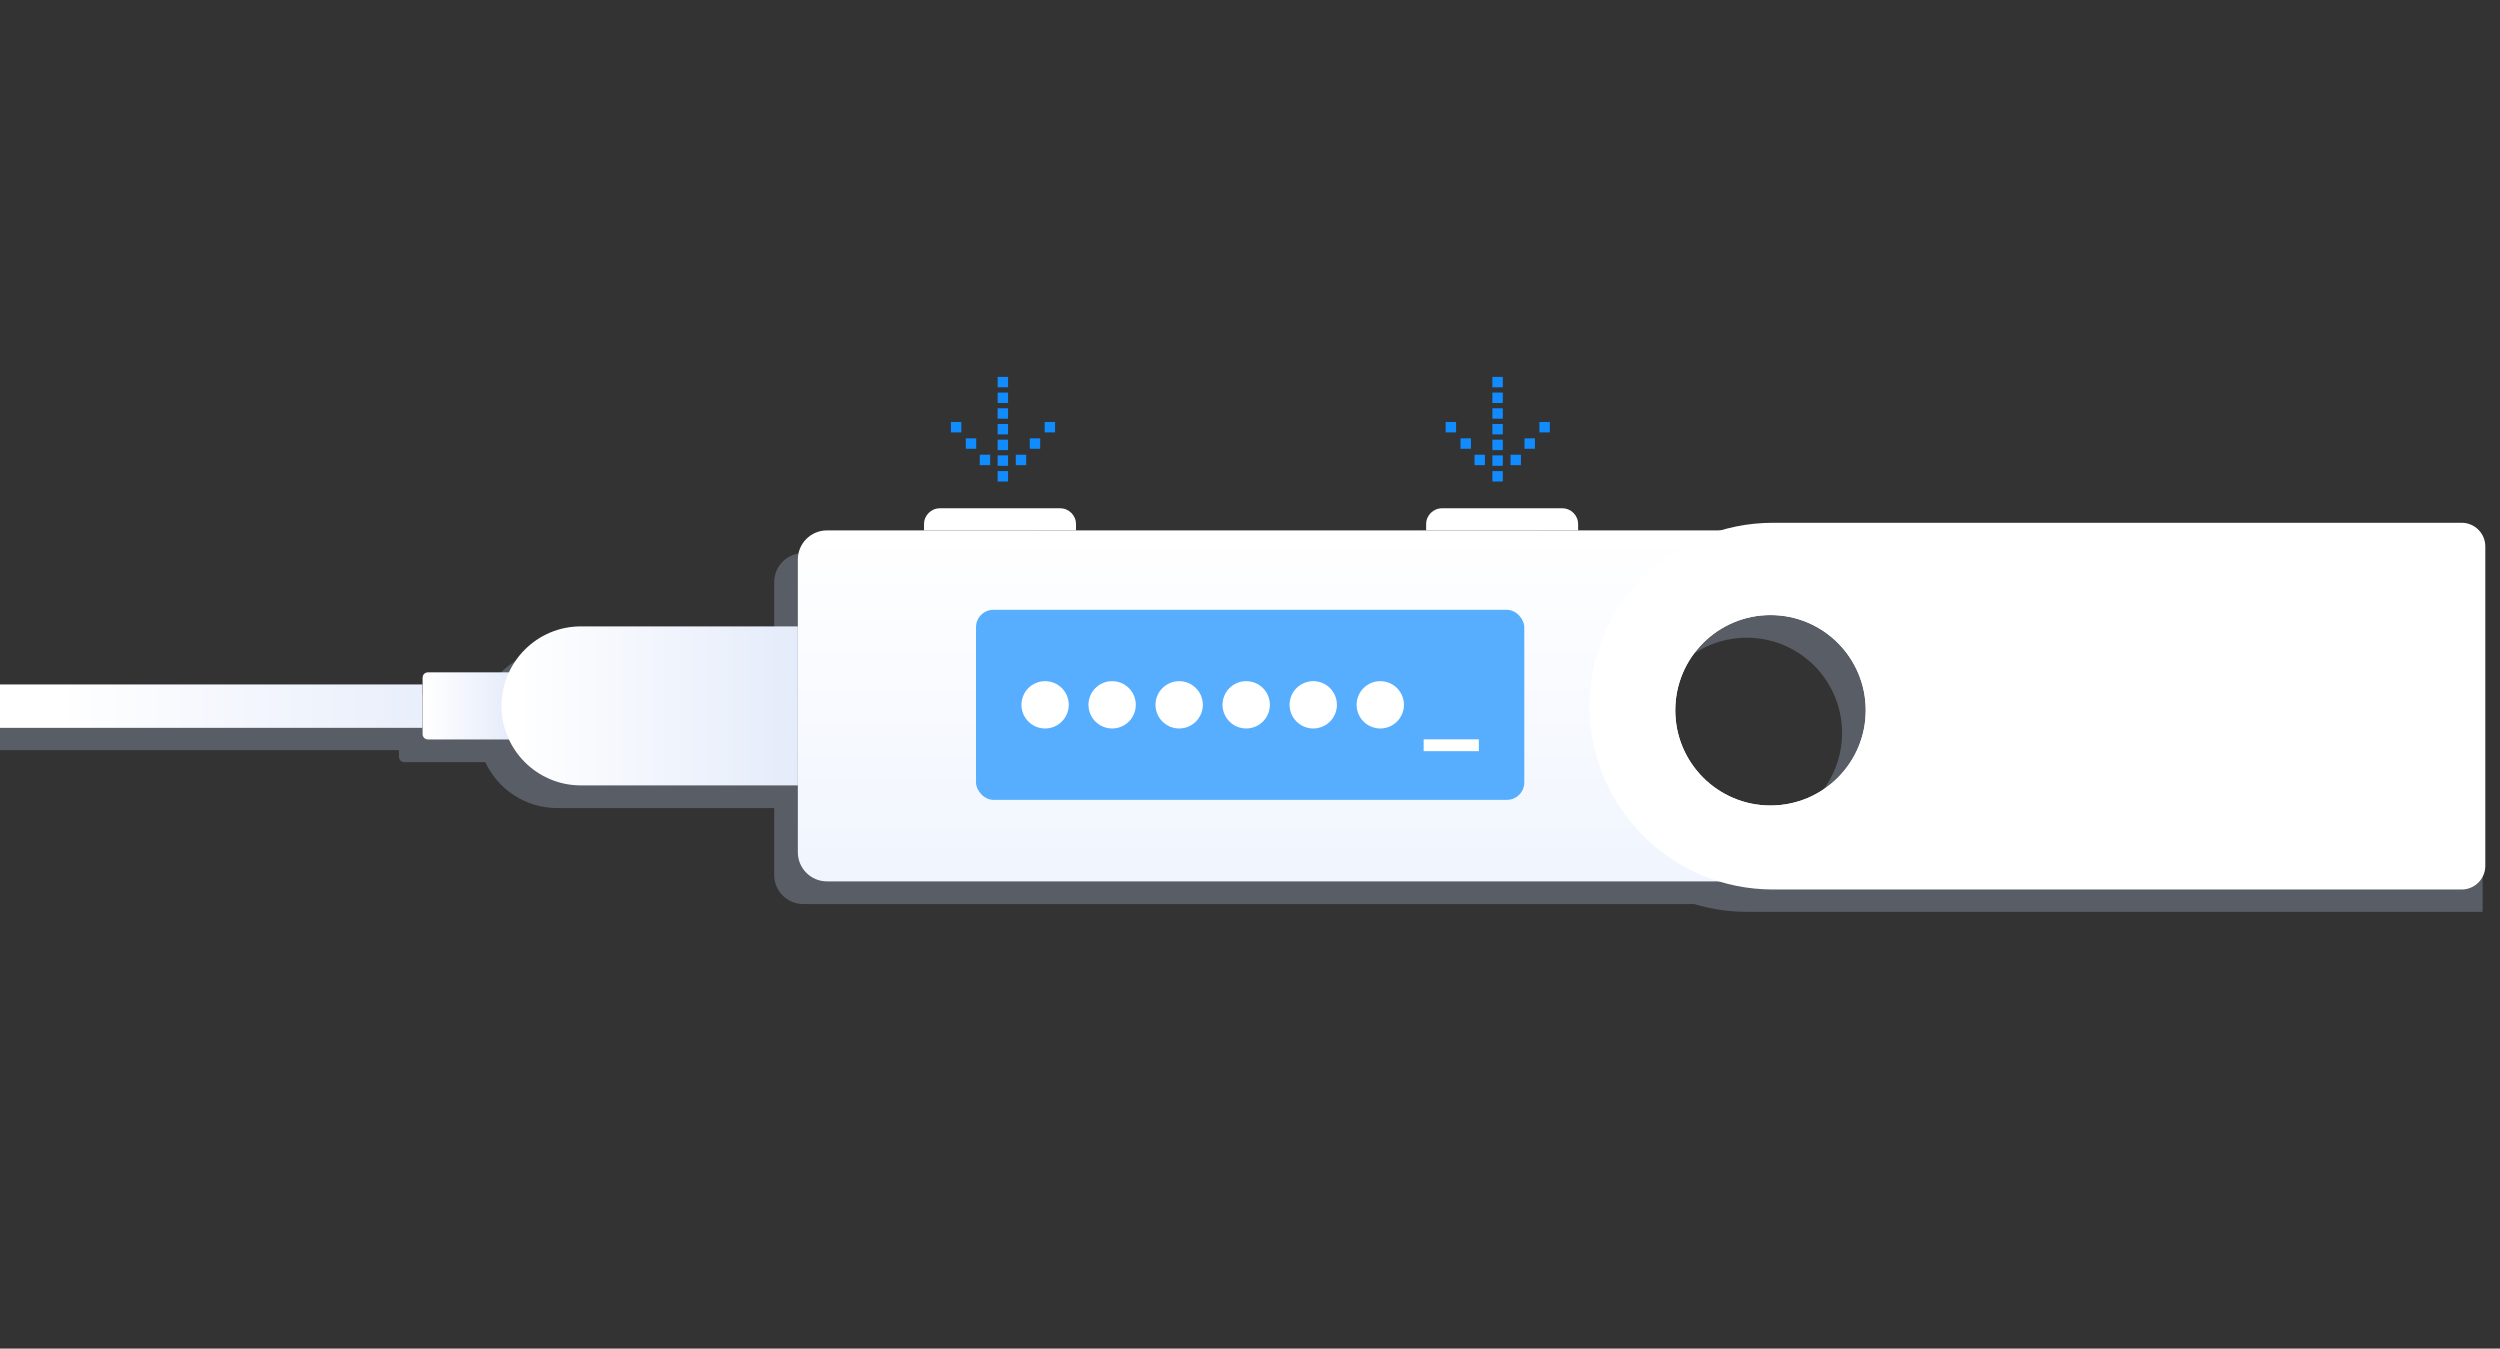 <svg width="634" height="342" viewBox="0 0 634 342" fill="none" xmlns="http://www.w3.org/2000/svg">
<rect x="0" y="0" width="634" height="342" fill="#333333" stroke="none"/>
<g clip-path="url(#clip0)">
<path opacity="0.3" fill-rule="evenodd" clip-rule="evenodd" d="M629.591 138.274L443.138 138.274C438.449 138.274 433.923 138.968 429.655 140.26H394.212V138.673C394.212 136.451 392.41 134.649 390.188 134.649H359.693C357.471 134.649 355.669 136.451 355.669 138.673V140.26H266.875V138.673C266.875 136.451 265.073 134.649 262.851 134.649H232.356C230.134 134.649 228.332 136.451 228.332 138.673V140.26H203.71C199.636 140.26 196.333 143.562 196.333 147.636V164.6H141.297C133.223 164.6 126.26 169.38 123.057 176.257C123.024 176.254 122.991 176.253 122.957 176.253H102.512C101.771 176.253 101.171 176.854 101.171 177.594L101.171 179.292H-4.351V190.232H101.171L101.171 191.93C101.171 192.671 101.771 193.272 102.512 193.272H122.957C122.974 193.272 122.991 193.271 123.007 193.271C123.024 193.27 123.041 193.269 123.057 193.268C126.26 200.145 133.223 204.925 141.297 204.925H196.333V221.888C196.333 225.962 199.636 229.264 203.71 229.264H429.658C433.924 230.555 438.45 231.249 443.138 231.249L629.591 231.249V138.274ZM463.025 199.38C465.629 195.525 467.15 190.879 467.15 185.877C467.15 184.21 466.981 182.582 466.659 181.01C465.861 177.109 464.122 173.55 461.689 170.581C457.26 165.176 450.533 161.727 443 161.727C436.331 161.727 430.293 164.43 425.923 168.801C421.553 173.171 418.85 179.208 418.85 185.876C418.85 191.386 420.694 196.465 423.8 200.528C428.213 206.302 435.171 210.026 443 210.026C451.335 210.026 458.685 205.803 463.025 199.38Z" fill="#B0BFD9"/>
<path d="M130.299 171.846C130.299 171.105 129.699 170.505 128.958 170.505H108.513C107.772 170.505 107.171 171.105 107.171 171.846V186.182C107.171 186.923 107.772 187.523 108.513 187.523H128.958C129.699 187.523 130.299 186.923 130.299 186.182V171.846Z" fill="url(#paint0_linear)"/>
<path d="M202.334 158.852H147.298C136.187 158.852 127.18 167.904 127.18 179.014V179.014C127.18 190.125 136.187 199.177 147.298 199.177H202.334V158.852Z" fill="url(#paint1_linear)"/>
<path d="M-4.35 173.577H107.125V184.577H-4.35V173.577Z" fill="url(#paint2_linear)"/>
<path d="M361.669 134.512H400.212V132.925C400.212 130.703 398.411 128.901 396.188 128.901H365.693C363.471 128.901 361.669 130.703 361.669 132.925V134.512Z" fill="white"/>
<path d="M234.332 134.512H272.875V132.925C272.875 130.703 271.074 128.901 268.851 128.901H238.356C236.134 128.901 234.332 130.703 234.332 132.925V134.512Z" fill="white"/>
<path fill-rule="evenodd" clip-rule="evenodd" d="M209.71 134.511C205.636 134.511 202.333 137.814 202.333 141.888V216.14C202.333 220.214 205.636 223.516 209.71 223.516H488.216C492.29 223.516 495.593 220.214 495.593 216.14V141.888C495.593 137.814 492.29 134.511 488.216 134.511H209.71ZM449 204.279C462.338 204.279 473.15 193.466 473.15 180.128C473.15 166.791 462.338 155.978 449 155.978C435.663 155.978 424.85 166.791 424.85 180.128C424.85 193.466 435.663 204.279 449 204.279Z" fill="url(#paint3_linear)"/>
<path fill-rule="evenodd" clip-rule="evenodd" d="M449.625 132.576C423.944 132.576 403.125 153.395 403.125 179.076C403.125 204.758 423.944 225.576 449.625 225.576H624.273C627.587 225.576 630.273 222.89 630.273 219.576V138.576C630.273 135.263 627.587 132.576 624.273 132.576H449.625ZM449 204.278C462.338 204.278 473.15 193.466 473.15 180.128C473.15 166.79 462.338 155.978 449 155.978C435.663 155.978 424.85 166.79 424.85 180.128C424.85 193.466 435.663 204.278 449 204.278Z" fill="white"/>
<rect x="247.515" y="154.646" width="139.046" height="48.194" rx="4.412" fill="#57AEFF"/>
<circle cx="265.038" cy="178.742" r="6" fill="white"/>
<circle cx="282.038" cy="178.742" r="6" fill="white"/>
<circle cx="299.038" cy="178.742" r="6" fill="white"/>
<circle cx="316.038" cy="178.742" r="6" fill="white"/>
<circle cx="333.038" cy="178.742" r="6" fill="white"/>
<circle cx="350.038" cy="178.742" r="6" fill="white"/>
<rect x="361.038" y="187.497" width="14" height="3" fill="white"/>
<rect x="381.11" y="119.468" width="2.642" height="2.642" transform="rotate(90 381.11 119.468)" fill="#108CFF"/>
<rect x="381.11" y="115.486" width="2.642" height="2.642" transform="rotate(90 381.11 115.486)" fill="#108CFF"/>
<rect x="381.11" y="111.504" width="2.642" height="2.642" transform="rotate(90 381.11 111.504)" fill="#108CFF"/>
<rect x="381.11" y="107.522" width="2.642" height="2.642" transform="rotate(90 381.11 107.522)" fill="#108CFF"/>
<rect x="381.11" y="103.541" width="2.642" height="2.642" transform="rotate(90 381.11 103.541)" fill="#108CFF"/>
<rect x="381.11" y="99.559" width="2.642" height="2.642" transform="rotate(90 381.11 99.559)" fill="#108CFF"/>
<rect x="381.11" y="95.577" width="2.642" height="2.642" transform="rotate(90 381.11 95.577)" fill="#108CFF"/>
<rect x="385.713" y="115.316" width="2.642" height="2.642" transform="rotate(90 385.713 115.316)" fill="#108CFF"/>
<rect width="2.642" height="2.642" transform="matrix(-4.37114e-08 1 1 4.37114e-08 373.941 115.316)" fill="#108CFF"/>
<rect x="389.261" y="111.165" width="2.642" height="2.642" transform="rotate(90 389.261 111.165)" fill="#108CFF"/>
<rect width="2.642" height="2.642" transform="matrix(-4.37114e-08 1 1 4.37114e-08 370.393 111.165)" fill="#108CFF"/>
<rect x="393.035" y="107.014" width="2.642" height="2.642" transform="rotate(90 393.035 107.014)" fill="#108CFF"/>
<rect width="2.642" height="2.642" transform="matrix(-4.37114e-08 1 1 4.37114e-08 366.619 107.014)" fill="#108CFF"/>
<rect x="255.641" y="119.468" width="2.642" height="2.642" transform="rotate(90 255.641 119.468)" fill="#108CFF"/>
<rect x="255.641" y="115.486" width="2.642" height="2.642" transform="rotate(90 255.641 115.486)" fill="#108CFF"/>
<rect x="255.641" y="111.504" width="2.642" height="2.642" transform="rotate(90 255.641 111.504)" fill="#108CFF"/>
<rect x="255.641" y="107.522" width="2.642" height="2.642" transform="rotate(90 255.641 107.522)" fill="#108CFF"/>
<rect x="255.641" y="103.541" width="2.642" height="2.642" transform="rotate(90 255.641 103.541)" fill="#108CFF"/>
<rect x="255.641" y="99.559" width="2.642" height="2.642" transform="rotate(90 255.641 99.559)" fill="#108CFF"/>
<rect x="255.641" y="95.577" width="2.642" height="2.642" transform="rotate(90 255.641 95.577)" fill="#108CFF"/>
<rect x="260.244" y="115.316" width="2.642" height="2.642" transform="rotate(90 260.244 115.316)" fill="#108CFF"/>
<rect width="2.642" height="2.642" transform="matrix(-4.37114e-08 1 1 4.37114e-08 248.472 115.316)" fill="#108CFF"/>
<rect x="263.793" y="111.165" width="2.642" height="2.642" transform="rotate(90 263.793 111.165)" fill="#108CFF"/>
<rect width="2.642" height="2.642" transform="matrix(-4.37114e-08 1 1 4.37114e-08 244.924 111.165)" fill="#108CFF"/>
<rect x="267.566" y="107.014" width="2.642" height="2.642" transform="rotate(90 267.566 107.014)" fill="#108CFF"/>
<rect width="2.642" height="2.642" transform="matrix(-4.37114e-08 1 1 4.37114e-08 241.15 107.014)" fill="#108CFF"/>
</g>
<defs>
<linearGradient id="paint0_linear" x1="108.003" y1="177.843" x2="130.051" y2="177.843" gradientUnits="userSpaceOnUse">
<stop stop-color="white"/>
<stop offset="1" stop-color="#E4EBFA"/>
</linearGradient>
<linearGradient id="paint1_linear" x1="130.799" y1="181.58" x2="202.922" y2="181.58" gradientUnits="userSpaceOnUse">
<stop stop-color="white"/>
<stop offset="1" stop-color="#E4EBFA"/>
</linearGradient>
<linearGradient id="paint2_linear" x1="14.887" y1="173.577" x2="126.604" y2="173.577" gradientUnits="userSpaceOnUse">
<stop stop-color="white"/>
<stop offset="1" stop-color="#E4EBFA"/>
</linearGradient>
<linearGradient id="paint3_linear" x1="348.963" y1="134.511" x2="348.963" y2="224.325" gradientUnits="userSpaceOnUse">
<stop stop-color="white"/>
<stop offset="1" stop-color="#F0F5FE"/>
</linearGradient>
<clipPath id="clip0">
<rect width="634" height="341" fill="white" transform="translate(0 0.9)"/>
</clipPath>
</defs>
</svg>
